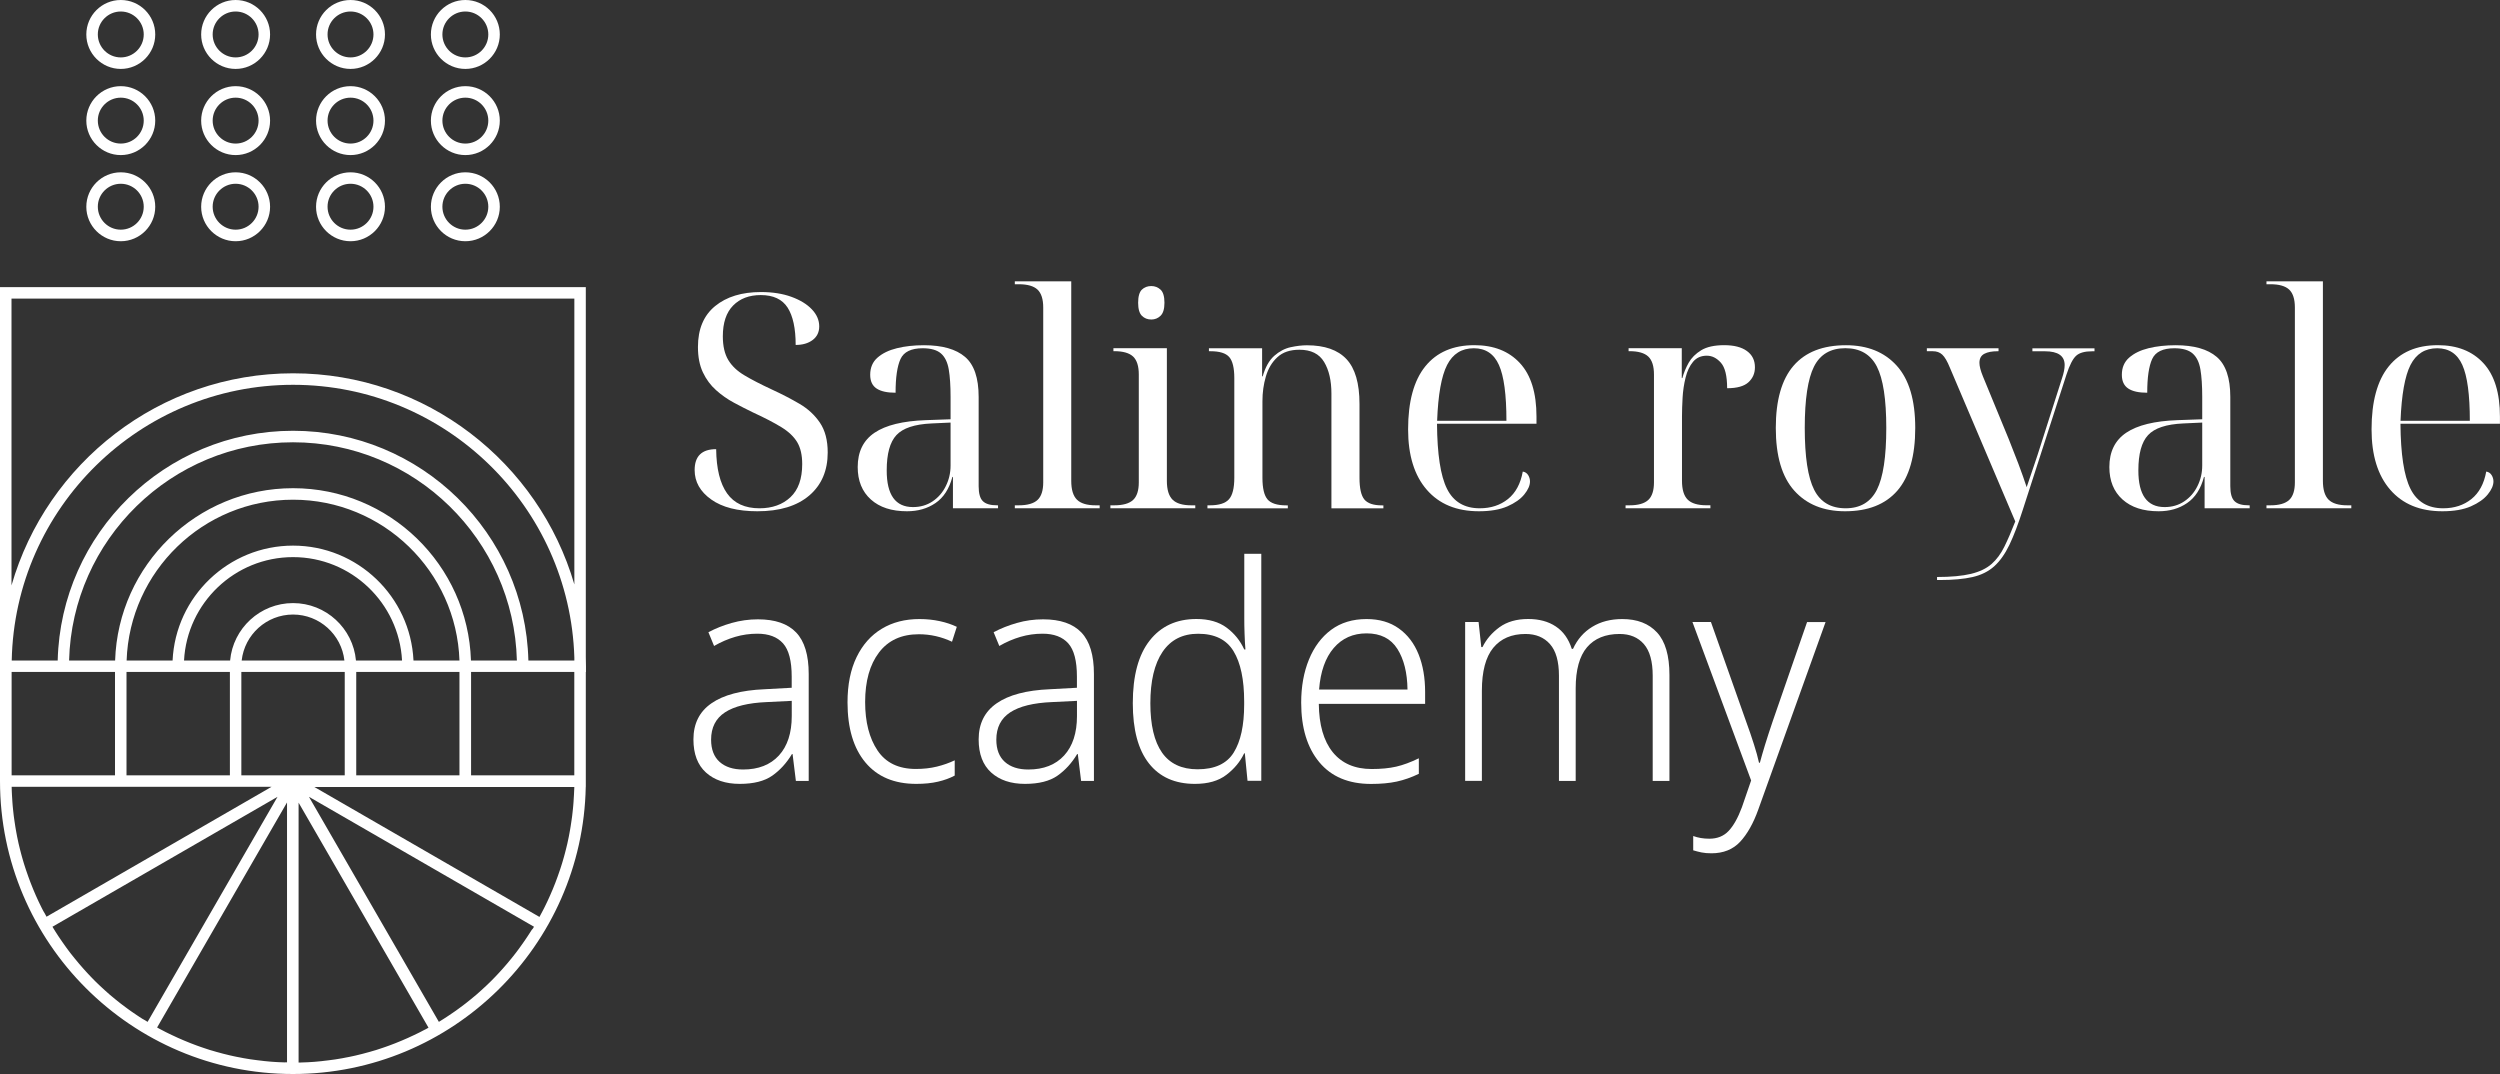<?xml version="1.0" encoding="utf-8"?>
<!-- Generator: Adobe Illustrator 24.2.1, SVG Export Plug-In . SVG Version: 6.00 Build 0)  -->
<svg version="1.1" id="Calque_1" xmlns="http://www.w3.org/2000/svg" xmlns:xlink="http://www.w3.org/1999/xlink" x="0px" y="0px"
	 viewBox="0 0 454.12 195.09" style="enable-background:new 0 0 454.12 195.09;" xml:space="preserve">
<rect x="0" y="0" width="454.12" height="195.09" fill="#333333" stroke="none"/>
<style type="text/css">
	.st0{fill:#FFFFFF;}
</style>
	<g>
	<g>
		<g>
			<path class="st0" d="M137.57,92.87c-3.58,0-6.37-0.71-8.38-2.14c-2.01-1.43-3.01-3.21-3.01-5.34c0-2.53,1.3-3.8,3.91-3.8
				c0.04,3.55,0.7,6.22,1.98,8.03c1.28,1.81,3.25,2.71,5.89,2.71c2.31,0,4.19-0.67,5.62-2.01c1.43-1.34,2.14-3.34,2.14-6.02
				c0-1.63-0.3-2.95-0.9-3.96c-0.6-1.01-1.56-1.93-2.88-2.74c-1.32-0.81-3.05-1.71-5.18-2.69c-1.12-0.54-2.27-1.13-3.44-1.76
				c-1.18-0.63-2.26-1.39-3.25-2.28c-1-0.89-1.79-1.96-2.39-3.23c-0.6-1.27-0.9-2.8-0.9-4.61c0-3.25,1.04-5.73,3.12-7.43
				c2.08-1.7,4.86-2.55,8.33-2.55c2.1,0,3.94,0.29,5.53,0.87c1.59,0.58,2.83,1.34,3.72,2.28c0.89,0.94,1.33,1.97,1.33,3.09
				c0,1.05-0.4,1.87-1.19,2.47c-0.8,0.6-1.83,0.9-3.09,0.9c0-3-0.49-5.26-1.46-6.78c-0.98-1.52-2.6-2.28-4.88-2.28
				c-2.1,0-3.77,0.63-5.02,1.9c-1.25,1.27-1.87,3.13-1.87,5.59c0,1.77,0.33,3.2,0.98,4.29s1.63,2.02,2.93,2.79
				c1.3,0.78,2.97,1.64,4.99,2.58c1.81,0.83,3.48,1.7,5.02,2.6c1.54,0.9,2.78,2.05,3.72,3.44c0.94,1.39,1.41,3.19,1.41,5.4
				c0,3.29-1.11,5.9-3.34,7.81C144.76,91.92,141.62,92.87,137.57,92.87z"/>
			<path class="st0" d="M164.75,92.87c-2.79,0-4.97-0.71-6.56-2.14c-1.59-1.43-2.39-3.39-2.39-5.89c0-2.78,1.02-4.86,3.07-6.24
				c2.04-1.37,5.14-2.13,9.3-2.28l4.5-0.16V72.1c0-2.03-0.11-3.69-0.33-4.99c-0.22-1.3-0.69-2.27-1.41-2.9
				c-0.72-0.63-1.83-0.95-3.31-0.95c-2.1,0-3.44,0.65-4.04,1.95c-0.6,1.3-0.9,3.35-0.9,6.13c-1.52,0-2.67-0.25-3.44-0.76
				c-0.78-0.51-1.17-1.34-1.17-2.5c0-1.3,0.44-2.34,1.33-3.12c0.89-0.78,2.06-1.35,3.53-1.71c1.46-0.36,3.1-0.54,4.91-0.54
				c3.33,0,5.81,0.71,7.46,2.12c1.65,1.41,2.47,3.83,2.47,7.27v16.22c0,1.3,0.25,2.21,0.76,2.71c0.51,0.51,1.37,0.76,2.6,0.76h0.16
				v0.54h-8.19v-5.7H173c-0.58,2.17-1.6,3.75-3.07,4.75C168.47,92.38,166.74,92.87,164.75,92.87z M165.84,92.11
				c1.34,0,2.52-0.34,3.55-1.03c1.03-0.69,1.84-1.61,2.41-2.77c0.58-1.16,0.87-2.4,0.87-3.74v-7.81l-3.47,0.16
				c-3.07,0.14-5.2,0.85-6.37,2.12c-1.18,1.27-1.76,3.4-1.76,6.4C161.06,89.89,162.65,92.11,165.84,92.11z"/>
			<path class="st0" d="M184.34,92.33v-0.54h0.71c1.59,0,2.73-0.33,3.42-0.98c0.69-0.65,1.03-1.72,1.03-3.2V55.87
				c0-1.52-0.34-2.6-1.03-3.26c-0.69-0.65-1.83-0.98-3.42-0.98h-0.71V51.1h10.25v36.24c0,1.59,0.34,2.73,1.03,3.42
				c0.69,0.69,1.83,1.03,3.42,1.03h0.71v0.54H184.34z"/>
			<path class="st0" d="M201.7,92.33v-0.54h0.71c1.59,0,2.73-0.33,3.42-0.98c0.69-0.65,1.03-1.72,1.03-3.2V68.03
				c0-1.52-0.34-2.6-1.03-3.26c-0.69-0.65-1.83-0.98-3.42-0.98h-0.16v-0.54h9.71v24.09c0,1.59,0.34,2.73,1.03,3.42
				c0.69,0.69,1.83,1.03,3.42,1.03h0.71v0.54H201.7z M209.13,58.04c-0.69,0-1.26-0.23-1.71-0.68c-0.45-0.45-0.68-1.24-0.68-2.36
				c0-1.16,0.23-1.95,0.68-2.39c0.45-0.43,1.02-0.65,1.71-0.65c0.65,0,1.21,0.22,1.68,0.65c0.47,0.43,0.71,1.23,0.71,2.39
				c0,1.12-0.24,1.91-0.71,2.36C210.34,57.82,209.78,58.04,209.13,58.04z"/>
			<path class="st0" d="M219.33,92.33v-0.54h0.43c1.66,0,2.82-0.36,3.47-1.09c0.65-0.72,0.98-2.02,0.98-3.91V68.68
				c0-1.84-0.31-3.12-0.92-3.82c-0.62-0.71-1.75-1.06-3.42-1.06h-0.27v-0.54h9.66v5.1h0.11c0.47-1.66,1.17-2.9,2.09-3.72
				c0.92-0.81,1.92-1.34,2.98-1.57c1.07-0.23,2.05-0.35,2.96-0.35c3.22,0,5.62,0.84,7.19,2.52c1.57,1.68,2.36,4.39,2.36,8.11V86.8
				c0,1.88,0.29,3.18,0.87,3.91c0.58,0.72,1.65,1.09,3.2,1.09h0.27v0.54h-9.44V71.5c0-2.35-0.44-4.27-1.33-5.75
				c-0.89-1.48-2.38-2.22-4.48-2.22c-1.7,0-3.04,0.45-4.01,1.36c-0.98,0.9-1.67,2.07-2.09,3.5c-0.42,1.43-0.62,2.92-0.62,4.48V86.8
				c0,1.88,0.31,3.18,0.92,3.91c0.61,0.72,1.75,1.09,3.42,1.09h0.27v0.54H219.33z"/>
			<path class="st0" d="M268.64,92.87c-4.05,0-7.21-1.3-9.47-3.91c-2.26-2.6-3.39-6.26-3.39-10.96c0-5.06,1.04-8.88,3.12-11.45
				c2.08-2.57,5.05-3.85,8.92-3.85c3.51,0,6.27,1.09,8.27,3.26c2.01,2.17,3.01,5.41,3.01,9.71v1.3h-18.07
				c0.04,5.53,0.64,9.48,1.82,11.83c1.17,2.35,3.16,3.53,5.94,3.53c2.03,0,3.73-0.56,5.13-1.68c1.39-1.12,2.29-2.78,2.69-4.99
				c0.43,0.07,0.76,0.29,0.98,0.65c0.22,0.36,0.33,0.74,0.33,1.14c0,0.72-0.34,1.51-1.03,2.36c-0.69,0.85-1.71,1.57-3.07,2.17
				C272.46,92.57,270.74,92.87,268.64,92.87z M261.05,76.44h12.59c0-4.74-0.45-8.12-1.36-10.14c-0.9-2.02-2.42-3.04-4.56-3.04
				c-2.21,0-3.82,1.01-4.86,3.04C261.83,68.32,261.23,71.7,261.05,76.44z"/>
			<path class="st0" d="M295.28,92.33v-0.54h0.71c1.59,0,2.73-0.33,3.42-0.98c0.69-0.65,1.03-1.72,1.03-3.2V68.03
				c0-1.52-0.34-2.6-1.03-3.26c-0.69-0.65-1.83-0.98-3.42-0.98h-0.16v-0.54h9.66v5.42h0.11c0.25-0.94,0.63-1.86,1.14-2.77
				c0.51-0.9,1.27-1.66,2.28-2.28c1.01-0.61,2.4-0.92,4.18-0.92c1.77,0,3.15,0.35,4.12,1.06c0.98,0.71,1.46,1.69,1.46,2.96
				c0,1.09-0.39,1.99-1.17,2.71c-0.78,0.72-2.07,1.09-3.88,1.09c0-2.24-0.38-3.79-1.14-4.64c-0.76-0.85-1.61-1.27-2.55-1.27
				c-1.05,0-1.88,0.37-2.5,1.11c-0.62,0.74-1.07,1.7-1.36,2.88c-0.29,1.18-0.47,2.39-0.54,3.63c-0.07,1.25-0.11,2.4-0.11,3.44v11.66
				c0,1.59,0.34,2.73,1.03,3.42c0.69,0.69,1.83,1.03,3.42,1.03h0.71v0.54H295.28z"/>
			<path class="st0" d="M335.15,92.87c-3.91,0-6.98-1.25-9.22-3.74c-2.24-2.5-3.36-6.29-3.36-11.39c0-5.06,1.08-8.83,3.23-11.31
				c2.15-2.48,5.32-3.72,9.52-3.72c3.91,0,6.98,1.24,9.22,3.72c2.24,2.48,3.36,6.25,3.36,11.31c0,5.1-1.09,8.9-3.25,11.39
				C342.47,91.63,339.31,92.87,335.15,92.87z M335.26,92.33c2.64,0,4.53-1.12,5.67-3.36c1.14-2.24,1.71-5.99,1.71-11.23
				c0-5.21-0.57-8.92-1.71-11.15c-1.14-2.22-3.05-3.34-5.72-3.34c-2.68,0-4.58,1.11-5.7,3.34c-1.12,2.22-1.68,5.94-1.68,11.15
				c0,5.24,0.57,8.99,1.71,11.23C330.67,91.21,332.58,92.33,335.26,92.33z"/>
			<path class="st0" d="M351.86,105.35v-0.54c2.53,0,4.58-0.19,6.16-0.57c1.57-0.38,2.82-0.98,3.74-1.79
				c0.92-0.81,1.7-1.86,2.33-3.15c0.63-1.28,1.29-2.81,1.98-4.58l-11.88-27.94c-0.47-1.16-0.93-1.94-1.38-2.36
				c-0.45-0.42-1.02-0.62-1.71-0.62h-1.09v-0.54h13.02v0.54h-0.16c-1.01,0-1.82,0.15-2.41,0.46c-0.6,0.31-0.9,0.86-0.9,1.65
				c0,0.62,0.22,1.45,0.65,2.5l4.67,11.34c0.54,1.34,1.12,2.82,1.74,4.45c0.61,1.63,1.12,3.06,1.52,4.29
				c0.47-1.41,0.92-2.75,1.36-4.01c0.43-1.27,0.8-2.37,1.09-3.31l3.96-12.42c0.33-0.98,0.49-1.79,0.49-2.44
				c0-1.66-1.19-2.5-3.58-2.5h-2.28v-0.54h11.28v0.54h-0.43c-1.34,0-2.31,0.27-2.9,0.81c-0.6,0.54-1.19,1.68-1.76,3.42l-7.92,24.52
				c-0.83,2.6-1.65,4.74-2.44,6.4c-0.8,1.66-1.72,2.96-2.77,3.91c-1.05,0.94-2.36,1.59-3.93,1.95c-1.57,0.36-3.55,0.54-5.94,0.54
				H351.86z"/>
			<path class="st0" d="M392.11,92.87c-2.79,0-4.97-0.71-6.56-2.14c-1.59-1.43-2.39-3.39-2.39-5.89c0-2.78,1.02-4.86,3.07-6.24
				c2.04-1.37,5.14-2.13,9.3-2.28l4.5-0.16V72.1c0-2.03-0.11-3.69-0.33-4.99c-0.22-1.3-0.69-2.27-1.41-2.9
				c-0.72-0.63-1.83-0.95-3.31-0.95c-2.1,0-3.44,0.65-4.04,1.95c-0.6,1.3-0.9,3.35-0.9,6.13c-1.52,0-2.67-0.25-3.44-0.76
				c-0.78-0.51-1.17-1.34-1.17-2.5c0-1.3,0.44-2.34,1.33-3.12c0.89-0.78,2.06-1.35,3.53-1.71c1.46-0.36,3.1-0.54,4.91-0.54
				c3.33,0,5.81,0.71,7.46,2.12c1.65,1.41,2.47,3.83,2.47,7.27v16.22c0,1.3,0.25,2.21,0.76,2.71c0.51,0.51,1.37,0.76,2.6,0.76h0.16
				v0.54h-8.19v-5.7h-0.11c-0.58,2.17-1.6,3.75-3.07,4.75C395.83,92.38,394.1,92.87,392.11,92.87z M393.2,92.11
				c1.34,0,2.52-0.34,3.55-1.03c1.03-0.69,1.84-1.61,2.41-2.77c0.58-1.16,0.87-2.4,0.87-3.74v-7.81l-3.47,0.16
				c-3.07,0.14-5.2,0.85-6.37,2.12c-1.18,1.27-1.76,3.4-1.76,6.4C388.42,89.89,390.01,92.11,393.2,92.11z"/>
			<path class="st0" d="M411.7,92.33v-0.54h0.71c1.59,0,2.73-0.33,3.42-0.98c0.69-0.65,1.03-1.72,1.03-3.2V55.87
				c0-1.52-0.34-2.6-1.03-3.26c-0.69-0.65-1.83-0.98-3.42-0.98h-0.71V51.1h10.25v36.24c0,1.59,0.34,2.73,1.03,3.42
				c0.69,0.69,1.83,1.03,3.42,1.03h0.71v0.54H411.7z"/>
			<path class="st0" d="M443.65,92.87c-4.05,0-7.21-1.3-9.47-3.91c-2.26-2.6-3.39-6.26-3.39-10.96c0-5.06,1.04-8.88,3.12-11.45
				c2.08-2.57,5.05-3.85,8.92-3.85c3.51,0,6.27,1.09,8.27,3.26c2.01,2.17,3.01,5.41,3.01,9.71v1.3h-18.07
				c0.04,5.53,0.64,9.48,1.82,11.83c1.17,2.35,3.16,3.53,5.94,3.53c2.03,0,3.73-0.56,5.13-1.68c1.39-1.12,2.29-2.78,2.69-4.99
				c0.43,0.07,0.76,0.29,0.98,0.65c0.22,0.36,0.33,0.74,0.33,1.14c0,0.72-0.34,1.51-1.03,2.36c-0.69,0.85-1.71,1.57-3.07,2.17
				C447.47,92.57,445.75,92.87,443.65,92.87z M436.05,76.44h12.59c0-4.74-0.45-8.12-1.36-10.14c-0.9-2.02-2.42-3.04-4.56-3.04
				c-2.21,0-3.82,1.01-4.86,3.04C436.84,68.32,436.24,71.7,436.05,76.44z"/>
			<path class="st0" d="M137.68,112.5c3.11,0,5.43,0.8,6.94,2.39c1.52,1.59,2.28,4.11,2.28,7.54v19.42h-2.33l-0.6-4.88h-0.11
				c-0.98,1.63-2.17,2.94-3.58,3.93c-1.41,0.99-3.38,1.49-5.91,1.49c-2.57,0-4.61-0.69-6.13-2.06c-1.52-1.37-2.28-3.38-2.28-6.02
				c0-2.86,1.09-5.05,3.28-6.56c2.19-1.52,5.4-2.37,9.63-2.55l4.94-0.27v-2.01c0-2.86-0.52-4.87-1.57-6.05
				c-1.05-1.17-2.6-1.76-4.67-1.76c-1.37,0-2.71,0.19-4.01,0.57c-1.3,0.38-2.59,0.93-3.85,1.66l-1.03-2.5
				c1.3-0.69,2.71-1.25,4.23-1.68S136.02,112.5,137.68,112.5z M143.81,127.31l-4.5,0.22c-3.4,0.14-5.94,0.77-7.62,1.87
				c-1.68,1.1-2.52,2.76-2.52,4.96c0,1.77,0.52,3.12,1.55,4.04c1.03,0.92,2.45,1.38,4.26,1.38c2.78,0,4.95-0.85,6.51-2.55
				c1.55-1.7,2.33-4.09,2.33-7.16V127.31z"/>
			<path class="st0" d="M166.43,142.39c-3.98,0-7.05-1.29-9.22-3.88c-2.17-2.59-3.26-6.23-3.26-10.93c0-3.22,0.55-5.96,1.65-8.22
				c1.1-2.26,2.63-3.98,4.58-5.15c1.95-1.18,4.23-1.76,6.84-1.76c1.3,0,2.53,0.13,3.69,0.38c1.16,0.25,2.19,0.6,3.09,1.03
				l-0.87,2.71c-1.92-0.9-3.92-1.36-6.02-1.36c-3.15,0-5.56,1.1-7.24,3.31c-1.68,2.21-2.52,5.21-2.52,9.01
				c0,3.62,0.75,6.55,2.25,8.79c1.5,2.24,3.82,3.36,6.97,3.36c1.37,0,2.65-0.14,3.82-0.43c1.17-0.29,2.25-0.67,3.23-1.14v2.77
				c-0.87,0.47-1.88,0.84-3.04,1.11C169.24,142.26,167.92,142.39,166.43,142.39z"/>
			<path class="st0" d="M189.49,112.5c3.11,0,5.42,0.8,6.94,2.39c1.52,1.59,2.28,4.11,2.28,7.54v19.42h-2.33l-0.6-4.88h-0.11
				c-0.98,1.63-2.17,2.94-3.58,3.93c-1.41,0.99-3.38,1.49-5.91,1.49c-2.57,0-4.61-0.69-6.13-2.06c-1.52-1.37-2.28-3.38-2.28-6.02
				c0-2.86,1.09-5.05,3.28-6.56c2.19-1.52,5.4-2.37,9.63-2.55l4.94-0.27v-2.01c0-2.86-0.52-4.87-1.57-6.05
				c-1.05-1.17-2.6-1.76-4.67-1.76c-1.37,0-2.71,0.19-4.01,0.57c-1.3,0.38-2.59,0.93-3.85,1.66l-1.03-2.5
				c1.3-0.69,2.71-1.25,4.23-1.68C186.24,112.72,187.83,112.5,189.49,112.5z M195.62,127.31l-4.5,0.22
				c-3.4,0.14-5.94,0.77-7.62,1.87c-1.68,1.1-2.52,2.76-2.52,4.96c0,1.77,0.52,3.12,1.55,4.04c1.03,0.92,2.45,1.38,4.26,1.38
				c2.78,0,4.95-0.85,6.51-2.55c1.55-1.7,2.33-4.09,2.33-7.16V127.31z"/>
			<path class="st0" d="M217.05,142.39c-3.62,0-6.4-1.24-8.35-3.72c-1.95-2.48-2.93-6.12-2.93-10.93c0-4.99,1.02-8.79,3.07-11.39
				c2.04-2.6,4.87-3.91,8.49-3.91c2.24,0,4.07,0.52,5.48,1.57c1.41,1.05,2.48,2.37,3.2,3.96h0.22c-0.07-0.87-0.13-1.83-0.16-2.88
				c-0.04-1.05-0.05-1.97-0.05-2.77v-11.72h3.09v41.23h-2.5l-0.49-4.99H226c-0.72,1.52-1.8,2.82-3.23,3.91
				C221.34,141.85,219.44,142.39,217.05,142.39z M217.54,139.74c3.11,0,5.3-1.01,6.56-3.04c1.27-2.03,1.9-4.94,1.9-8.73v-0.54
				c0-3.98-0.64-7.03-1.93-9.14c-1.28-2.12-3.43-3.17-6.43-3.17c-2.82,0-4.97,1.09-6.46,3.28c-1.48,2.19-2.22,5.31-2.22,9.36
				c0,3.94,0.71,6.93,2.12,8.95C212.49,138.72,214.64,139.74,217.54,139.74z"/>
			<path class="st0" d="M248.24,112.45c2.31,0,4.27,0.57,5.86,1.71c1.59,1.14,2.78,2.7,3.58,4.69c0.8,1.99,1.19,4.27,1.19,6.84v2.17
				h-19.31c0.04,3.8,0.88,6.72,2.52,8.76c1.65,2.04,4.01,3.07,7.08,3.07c1.7,0,3.18-0.14,4.45-0.43c1.27-0.29,2.64-0.8,4.12-1.52
				v2.82c-1.34,0.65-2.68,1.12-4.01,1.41c-1.34,0.29-2.89,0.43-4.67,0.43c-4.09,0-7.22-1.32-9.41-3.96
				c-2.19-2.64-3.28-6.24-3.28-10.8c0-2.93,0.47-5.54,1.41-7.84c0.94-2.3,2.29-4.1,4.04-5.4
				C243.57,113.1,245.71,112.45,248.24,112.45z M248.24,115.05c-2.46,0-4.45,0.89-5.97,2.66c-1.52,1.77-2.41,4.29-2.66,7.54h16.06
				c-0.04-3.04-0.65-5.5-1.84-7.38C252.64,115.99,250.77,115.05,248.24,115.05z"/>
			<path class="st0" d="M294.68,112.45c2.71,0,4.82,0.81,6.32,2.44c1.5,1.63,2.25,4.2,2.25,7.7v19.26h-3.04v-19.1
				c0-2.6-0.53-4.52-1.6-5.75c-1.07-1.23-2.54-1.84-4.42-1.84c-2.57,0-4.54,0.81-5.91,2.41c-1.37,1.61-2.06,4.1-2.06,7.46v16.82
				h-3.04v-19.1c0-2.6-0.54-4.52-1.63-5.75c-1.09-1.23-2.57-1.84-4.45-1.84c-2.53,0-4.48,0.84-5.86,2.52
				c-1.37,1.68-2.06,4.28-2.06,7.78v16.38h-3.04v-28.86h2.44l0.49,4.56h0.22c0.69-1.41,1.72-2.61,3.09-3.61
				c1.37-0.99,3.11-1.49,5.21-1.49c1.99,0,3.66,0.45,5.02,1.36c1.36,0.9,2.32,2.26,2.9,4.07h0.22c0.79-1.74,1.96-3.07,3.5-4.01
				C290.77,112.92,292.58,112.45,294.68,112.45z"/>
			<path class="st0" d="M307.43,112.99h3.36l6.35,17.96c0.58,1.59,1.07,3.01,1.46,4.26c0.4,1.25,0.71,2.36,0.92,3.34h0.16
				c0.22-0.83,0.52-1.9,0.92-3.2c0.4-1.3,0.87-2.75,1.41-4.34l6.24-18.01h3.36l-12.21,34.02c-0.9,2.53-2.01,4.49-3.31,5.89
				c-1.3,1.39-3.04,2.09-5.21,2.09c-0.69,0-1.29-0.05-1.82-0.16c-0.52-0.11-1.02-0.24-1.49-0.38v-2.6c0.87,0.32,1.84,0.49,2.93,0.49
				c1.45,0,2.61-0.47,3.5-1.41c0.89-0.94,1.69-2.37,2.41-4.29l1.68-4.88L307.43,112.99z"/>
		</g>
	</g>
		<g>
		<path class="st0" d="M106.44,121.02c0-0.55-0.01-1.1-0.03-1.65V52.16H0v88.68v1.04c0,29.34,23.87,53.21,53.21,53.21
			c28.99,0,52.64-23.31,53.19-52.16h0.01v-1.04v-1.04v-18.78h0.03V121.02z M95.98,119.98c-0.56-23.1-19.51-41.73-42.75-41.73
			c-23.24,0-42.19,18.63-42.75,41.73H2.13C2.68,92.27,25.4,69.9,53.24,69.9c27.66,0,50.25,22.08,51.09,49.54v0.54H95.98z
			 M85.57,119.98h-0.02c-0.55-17.35-14.83-31.3-32.32-31.3c-17.48,0-31.76,13.95-32.32,31.3h-0.03h-8.33
			c0.56-21.95,18.59-39.64,40.67-39.64c22.09,0,40.12,17.69,40.67,39.64H85.57z M104.29,143.7c-0.01,0.22-0.01,0.45-0.03,0.67
			c-0.01,0.21-0.02,0.43-0.04,0.64c-0.01,0.22-0.03,0.44-0.04,0.66c-0.02,0.21-0.04,0.43-0.05,0.64c-0.02,0.21-0.04,0.43-0.06,0.64
			c-0.02,0.22-0.05,0.43-0.07,0.65c-0.02,0.21-0.05,0.42-0.07,0.62c-0.03,0.22-0.06,0.44-0.09,0.65c-0.03,0.2-0.06,0.41-0.09,0.61
			c-0.03,0.22-0.07,0.44-0.1,0.66c-0.03,0.2-0.06,0.4-0.1,0.6c-0.04,0.22-0.08,0.44-0.12,0.66c-0.04,0.2-0.07,0.39-0.11,0.59
			c-0.04,0.22-0.09,0.44-0.14,0.66c-0.04,0.19-0.08,0.38-0.12,0.57c-0.05,0.22-0.1,0.44-0.16,0.66c-0.05,0.19-0.09,0.37-0.14,0.56
			c-0.06,0.22-0.12,0.44-0.17,0.66c-0.05,0.18-0.1,0.37-0.15,0.55c-0.06,0.22-0.13,0.44-0.19,0.66c-0.05,0.18-0.11,0.36-0.16,0.54
			c-0.07,0.22-0.14,0.44-0.21,0.66c-0.06,0.18-0.11,0.35-0.17,0.52c-0.07,0.22-0.15,0.44-0.23,0.66c-0.06,0.17-0.12,0.34-0.18,0.52
			c-0.08,0.22-0.16,0.44-0.24,0.65c-0.06,0.17-0.13,0.34-0.19,0.51c-0.08,0.22-0.17,0.44-0.26,0.65c-0.07,0.17-0.13,0.33-0.2,0.5
			c-0.09,0.22-0.18,0.43-0.28,0.65c-0.07,0.16-0.14,0.32-0.21,0.49c-0.1,0.21-0.19,0.43-0.29,0.64c-0.07,0.16-0.15,0.32-0.22,0.48
			c-0.1,0.21-0.2,0.42-0.31,0.64c-0.08,0.16-0.16,0.31-0.23,0.47c-0.11,0.21-0.21,0.42-0.32,0.62c-0.08,0.16-0.16,0.31-0.25,0.47
			c-0.1,0.19-0.21,0.38-0.31,0.58l-40.88-23.6h47.21c0,0.05,0,0.09,0,0.14C104.31,143.28,104.3,143.49,104.29,143.7z M96.45,169.13
			c-0.13,0.2-0.25,0.4-0.38,0.59c-0.09,0.14-0.19,0.29-0.28,0.43c-0.13,0.2-0.26,0.39-0.4,0.59c-0.1,0.14-0.2,0.28-0.29,0.42
			c-0.14,0.19-0.27,0.38-0.41,0.58c-0.1,0.14-0.2,0.28-0.3,0.42c-0.14,0.19-0.28,0.38-0.42,0.57c-0.1,0.14-0.21,0.27-0.31,0.41
			c-0.14,0.19-0.29,0.37-0.43,0.55c-0.11,0.13-0.22,0.27-0.32,0.4c-0.15,0.18-0.3,0.36-0.45,0.54c-0.11,0.13-0.22,0.26-0.33,0.4
			c-0.15,0.18-0.3,0.36-0.46,0.53c-0.11,0.13-0.23,0.26-0.34,0.39c-0.16,0.17-0.31,0.35-0.47,0.52c-0.12,0.13-0.23,0.25-0.35,0.38
			c-0.16,0.17-0.32,0.34-0.48,0.51c-0.12,0.12-0.24,0.25-0.36,0.37c-0.16,0.17-0.33,0.33-0.49,0.5c-0.12,0.12-0.25,0.24-0.37,0.36
			c-0.17,0.16-0.33,0.32-0.5,0.48c-0.13,0.12-0.25,0.24-0.38,0.35c-0.17,0.16-0.34,0.31-0.51,0.47c-0.13,0.12-0.26,0.23-0.39,0.35
			c-0.17,0.15-0.35,0.31-0.52,0.46c-0.13,0.12-0.27,0.23-0.41,0.34c-0.18,0.15-0.35,0.29-0.53,0.44c-0.14,0.11-0.28,0.22-0.41,0.33
			c-0.18,0.14-0.36,0.29-0.54,0.43c-0.14,0.11-0.28,0.22-0.42,0.32c-0.18,0.14-0.36,0.28-0.55,0.41c-0.14,0.11-0.29,0.21-0.43,0.32
			c-0.18,0.13-0.37,0.27-0.56,0.4c-0.15,0.1-0.3,0.21-0.45,0.31c-0.19,0.13-0.37,0.26-0.56,0.38c-0.15,0.1-0.3,0.2-0.45,0.3
			c-0.19,0.12-0.38,0.25-0.57,0.37c-0.15,0.1-0.31,0.19-0.46,0.29c-0.15,0.09-0.3,0.19-0.45,0.28l-23.6-40.88l40.88,23.6
			c-0.07,0.12-0.14,0.23-0.21,0.35C96.63,168.83,96.54,168.98,96.45,169.13z M76.91,187.17c-0.2,0.1-0.39,0.21-0.59,0.31
			c-0.17,0.09-0.34,0.17-0.51,0.25c-0.2,0.1-0.4,0.2-0.6,0.29c-0.17,0.08-0.34,0.16-0.52,0.24c-0.2,0.09-0.4,0.19-0.6,0.28
			c-0.18,0.08-0.35,0.15-0.53,0.23c-0.2,0.09-0.4,0.18-0.6,0.26c-0.18,0.08-0.36,0.15-0.54,0.22c-0.2,0.08-0.4,0.17-0.61,0.25
			c-0.18,0.07-0.37,0.14-0.55,0.21c-0.2,0.08-0.41,0.15-0.61,0.23c-0.19,0.07-0.37,0.13-0.56,0.2c-0.2,0.07-0.41,0.14-0.61,0.21
			c-0.19,0.06-0.38,0.12-0.57,0.19c-0.2,0.07-0.41,0.13-0.61,0.2c-0.19,0.06-0.39,0.12-0.59,0.17c-0.2,0.06-0.41,0.12-0.61,0.18
			c-0.2,0.06-0.4,0.11-0.6,0.16c-0.2,0.06-0.41,0.11-0.62,0.17c-0.2,0.05-0.41,0.1-0.61,0.15c-0.2,0.05-0.41,0.1-0.61,0.15
			c-0.21,0.05-0.42,0.09-0.63,0.14c-0.2,0.04-0.41,0.09-0.61,0.13c-0.21,0.04-0.42,0.08-0.64,0.12c-0.2,0.04-0.4,0.08-0.61,0.12
			c-0.22,0.04-0.43,0.07-0.65,0.11c-0.2,0.03-0.4,0.07-0.61,0.1c-0.22,0.03-0.44,0.06-0.67,0.09c-0.2,0.03-0.4,0.06-0.6,0.08
			c-0.23,0.03-0.46,0.05-0.69,0.08c-0.19,0.02-0.39,0.05-0.58,0.07c-0.24,0.02-0.49,0.04-0.73,0.07c-0.18,0.02-0.37,0.03-0.55,0.05
			c-0.26,0.02-0.51,0.03-0.77,0.05c-0.17,0.01-0.35,0.02-0.52,0.03c-0.27,0.01-0.55,0.02-0.82,0.03c-0.16,0.01-0.32,0.01-0.48,0.02
			c-0.09,0-0.18,0-0.26,0v-47.21l23.6,40.88c-0.15,0.08-0.3,0.17-0.45,0.25C77.24,187,77.07,187.08,76.91,187.17z M51.42,192.97
			c-0.27-0.01-0.55-0.02-0.82-0.03c-0.17-0.01-0.35-0.02-0.52-0.03c-0.26-0.02-0.52-0.03-0.77-0.05c-0.19-0.01-0.37-0.03-0.55-0.05
			c-0.24-0.02-0.49-0.04-0.73-0.07c-0.2-0.02-0.39-0.04-0.58-0.07c-0.23-0.03-0.46-0.05-0.69-0.08c-0.2-0.02-0.4-0.06-0.6-0.08
			c-0.22-0.03-0.45-0.06-0.67-0.09c-0.2-0.03-0.4-0.07-0.61-0.1c-0.22-0.04-0.43-0.07-0.65-0.11c-0.2-0.04-0.4-0.08-0.61-0.12
			c-0.21-0.04-0.43-0.08-0.64-0.12c-0.2-0.04-0.41-0.09-0.61-0.13c-0.21-0.04-0.42-0.09-0.63-0.14c-0.2-0.05-0.41-0.1-0.61-0.15
			c-0.2-0.05-0.41-0.1-0.61-0.15c-0.21-0.05-0.41-0.11-0.62-0.17c-0.2-0.05-0.4-0.11-0.6-0.16c-0.21-0.06-0.41-0.12-0.61-0.18
			c-0.2-0.06-0.39-0.11-0.59-0.17c-0.21-0.06-0.41-0.13-0.61-0.2c-0.19-0.06-0.38-0.12-0.57-0.19c-0.21-0.07-0.41-0.14-0.61-0.21
			c-0.19-0.07-0.37-0.13-0.56-0.2c-0.2-0.07-0.41-0.15-0.61-0.23c-0.18-0.07-0.37-0.14-0.55-0.21c-0.2-0.08-0.4-0.16-0.61-0.25
			c-0.18-0.07-0.36-0.15-0.54-0.22c-0.2-0.08-0.4-0.17-0.6-0.26c-0.18-0.08-0.36-0.15-0.53-0.23c-0.2-0.09-0.4-0.18-0.6-0.28
			c-0.17-0.08-0.34-0.16-0.52-0.24c-0.2-0.1-0.4-0.19-0.6-0.29c-0.17-0.08-0.34-0.17-0.51-0.25c-0.2-0.1-0.39-0.2-0.59-0.31
			c-0.17-0.09-0.33-0.17-0.5-0.26c-0.15-0.08-0.3-0.16-0.45-0.25l23.6-40.88v47.21c-0.09,0-0.18,0-0.26,0
			C51.74,192.99,51.58,192.98,51.42,192.97z M25.84,185.05c-0.19-0.12-0.38-0.25-0.57-0.37c-0.15-0.1-0.3-0.2-0.45-0.3
			c-0.19-0.13-0.37-0.25-0.56-0.38c-0.15-0.1-0.3-0.2-0.45-0.31c-0.19-0.13-0.37-0.27-0.56-0.4c-0.14-0.1-0.29-0.21-0.43-0.32
			c-0.18-0.14-0.37-0.28-0.55-0.41c-0.14-0.11-0.28-0.21-0.42-0.32c-0.18-0.14-0.36-0.28-0.54-0.43c-0.14-0.11-0.28-0.22-0.41-0.33
			c-0.18-0.15-0.35-0.29-0.53-0.44c-0.14-0.11-0.27-0.23-0.41-0.34c-0.18-0.15-0.35-0.3-0.52-0.46c-0.13-0.12-0.26-0.23-0.39-0.35
			c-0.17-0.16-0.34-0.31-0.51-0.47c-0.13-0.12-0.25-0.24-0.38-0.35c-0.17-0.16-0.34-0.32-0.5-0.48c-0.12-0.12-0.25-0.24-0.37-0.36
			c-0.17-0.16-0.33-0.33-0.49-0.5c-0.12-0.12-0.24-0.25-0.36-0.37c-0.16-0.17-0.32-0.34-0.48-0.51c-0.12-0.13-0.24-0.25-0.35-0.38
			c-0.16-0.17-0.31-0.34-0.47-0.52c-0.12-0.13-0.23-0.26-0.34-0.39c-0.15-0.18-0.31-0.35-0.46-0.53c-0.11-0.13-0.22-0.26-0.33-0.4
			c-0.15-0.18-0.3-0.36-0.45-0.54c-0.11-0.13-0.22-0.27-0.32-0.4c-0.15-0.18-0.29-0.37-0.44-0.55c-0.1-0.14-0.21-0.27-0.31-0.41
			c-0.14-0.19-0.28-0.38-0.42-0.57c-0.1-0.14-0.2-0.28-0.3-0.42c-0.14-0.19-0.27-0.38-0.41-0.58c-0.1-0.14-0.2-0.28-0.29-0.42
			c-0.13-0.19-0.27-0.39-0.4-0.59c-0.1-0.14-0.19-0.29-0.28-0.43c-0.13-0.2-0.26-0.4-0.38-0.59c-0.09-0.15-0.18-0.29-0.27-0.44
			c-0.07-0.12-0.14-0.23-0.21-0.35l40.88-23.6l-23.6,40.88c-0.15-0.09-0.3-0.18-0.45-0.28C26.15,185.24,25.99,185.14,25.84,185.05z
			 M7.87,165.49c-0.11-0.21-0.22-0.42-0.32-0.62c-0.08-0.16-0.16-0.31-0.23-0.47c-0.1-0.21-0.21-0.42-0.31-0.64
			c-0.08-0.16-0.15-0.32-0.22-0.48c-0.1-0.21-0.2-0.43-0.29-0.64c-0.07-0.16-0.14-0.33-0.21-0.49c-0.09-0.21-0.18-0.43-0.27-0.64
			c-0.07-0.17-0.14-0.33-0.2-0.5c-0.09-0.22-0.17-0.43-0.26-0.65c-0.07-0.17-0.13-0.34-0.19-0.51c-0.08-0.22-0.16-0.44-0.24-0.65
			c-0.06-0.17-0.12-0.34-0.18-0.52c-0.08-0.22-0.15-0.44-0.23-0.66c-0.06-0.17-0.11-0.35-0.17-0.52c-0.07-0.22-0.14-0.44-0.21-0.66
			c-0.05-0.18-0.11-0.36-0.16-0.54c-0.06-0.22-0.13-0.44-0.19-0.66c-0.05-0.18-0.1-0.36-0.15-0.55c-0.06-0.22-0.12-0.44-0.17-0.66
			c-0.05-0.19-0.09-0.37-0.14-0.56c-0.05-0.22-0.11-0.44-0.16-0.66c-0.04-0.19-0.08-0.38-0.12-0.57c-0.05-0.22-0.09-0.44-0.14-0.66
			c-0.04-0.19-0.08-0.39-0.11-0.59c-0.04-0.22-0.08-0.44-0.12-0.66c-0.03-0.2-0.07-0.4-0.1-0.6c-0.04-0.22-0.07-0.44-0.1-0.66
			c-0.03-0.2-0.06-0.41-0.09-0.61c-0.03-0.22-0.06-0.44-0.09-0.65c-0.03-0.21-0.05-0.42-0.07-0.62c-0.02-0.22-0.05-0.43-0.07-0.65
			c-0.02-0.21-0.04-0.43-0.06-0.64c-0.02-0.21-0.04-0.43-0.05-0.64c-0.02-0.22-0.03-0.44-0.04-0.66c-0.01-0.21-0.03-0.42-0.04-0.64
			c-0.01-0.22-0.02-0.45-0.03-0.67c-0.01-0.21-0.02-0.42-0.02-0.63c0-0.05,0-0.09,0-0.14h47.21l-40.88,23.6
			c-0.11-0.19-0.21-0.38-0.31-0.58C8.04,165.8,7.95,165.64,7.87,165.49z M20.89,122.06v18.78H2.11v-18.78h8.35H20.89z M31.33,122.06
			h10.43v18.78H22.98v-18.78H31.33z M83.46,122.06v18.78H64.71v-18.78h0h10.43H83.46z M62.62,122.06v18.78H43.84v-18.78H62.62z
			 M43.9,119.98c0.52-4.69,4.51-8.35,9.33-8.35c4.82,0,8.81,3.66,9.33,8.35H43.9z M64.71,119.98h-0.05
			c-0.53-5.84-5.45-10.43-11.43-10.43c-5.98,0-10.9,4.59-11.43,10.43h-0.05h-8.32c0.55-10.45,9.22-18.78,19.8-18.78
			c10.58,0,19.25,8.33,19.8,18.78H64.71z M83.46,119.98h-8.35c-0.55-11.6-10.15-20.87-21.88-20.87c-11.73,0-21.34,9.27-21.88,20.87
			H23c0.55-16.2,13.9-29.21,30.24-29.21C69.57,90.77,82.92,103.78,83.46,119.98L83.46,119.98z M104.33,54.25v51.91
			c-6.45-22.13-26.91-38.35-51.09-38.35c-24.25,0-44.76,16.31-51.15,38.53v-52.1H104.33z M104.33,140.84H85.57v-18.78h0h10.43h8.32
			V140.84z"/>
			<path class="st0" d="M21.94,28.17c3.45,0,6.26-2.81,6.26-6.26s-2.81-6.26-6.26-6.26s-6.26,2.81-6.26,6.26S18.49,28.17,21.94,28.17
			z M21.94,17.74c2.3,0,4.17,1.87,4.17,4.17c0,2.3-1.87,4.17-4.17,4.17c-2.3,0-4.17-1.87-4.17-4.17
			C17.76,19.61,19.64,17.74,21.94,17.74z"/>
			<path class="st0" d="M42.8,28.17c3.45,0,6.26-2.81,6.26-6.26s-2.81-6.26-6.26-6.26s-6.26,2.81-6.26,6.26S39.35,28.17,42.8,28.17z
			 M42.8,17.74c2.3,0,4.17,1.87,4.17,4.17c0,2.3-1.87,4.17-4.17,4.17c-2.3,0-4.17-1.87-4.17-4.17C38.63,19.61,40.5,17.74,42.8,17.74
			z"/>
			<path class="st0" d="M63.67,28.17c3.45,0,6.26-2.81,6.26-6.26s-2.81-6.26-6.26-6.26s-6.26,2.81-6.26,6.26S60.22,28.17,63.67,28.17
			z M63.67,17.74c2.3,0,4.17,1.87,4.17,4.17c0,2.3-1.87,4.17-4.17,4.17c-2.3,0-4.17-1.87-4.17-4.17
			C59.49,19.61,61.37,17.74,63.67,17.74z"/>
			<path class="st0" d="M84.53,28.17c3.45,0,6.26-2.81,6.26-6.26s-2.81-6.26-6.26-6.26s-6.26,2.81-6.26,6.26S81.08,28.17,84.53,28.17
			z M84.53,17.74c2.3,0,4.17,1.87,4.17,4.17c0,2.3-1.87,4.17-4.17,4.17c-2.3,0-4.17-1.87-4.17-4.17
			C80.36,19.61,82.23,17.74,84.53,17.74z"/>
			<path class="st0" d="M21.94,12.52c3.45,0,6.26-2.81,6.26-6.26S25.39,0,21.94,0s-6.26,2.81-6.26,6.26S18.49,12.52,21.94,12.52z
			 M21.94,2.09c2.3,0,4.17,1.87,4.17,4.17c0,2.3-1.87,4.17-4.17,4.17c-2.3,0-4.17-1.87-4.17-4.17C17.76,3.96,19.64,2.09,21.94,2.09z
			"/>
			<path class="st0" d="M42.8,12.52c3.45,0,6.26-2.81,6.26-6.26S46.25,0,42.8,0s-6.26,2.81-6.26,6.26S39.35,12.52,42.8,12.52z
			 M42.8,2.09c2.3,0,4.17,1.87,4.17,4.17c0,2.3-1.87,4.17-4.17,4.17c-2.3,0-4.17-1.87-4.17-4.17C38.63,3.96,40.5,2.09,42.8,2.09z"/>
			<path class="st0" d="M63.67,12.52c3.45,0,6.26-2.81,6.26-6.26S67.12,0,63.67,0s-6.26,2.81-6.26,6.26S60.22,12.52,63.67,12.52z
			 M63.67,2.09c2.3,0,4.17,1.87,4.17,4.17c0,2.3-1.87,4.17-4.17,4.17c-2.3,0-4.17-1.87-4.17-4.17C59.49,3.96,61.37,2.09,63.67,2.09z
			"/>
			<path class="st0" d="M84.53,12.52c3.45,0,6.26-2.81,6.26-6.26S87.99,0,84.53,0s-6.26,2.81-6.26,6.26S81.08,12.52,84.53,12.52z
			 M84.53,2.09c2.3,0,4.17,1.87,4.17,4.17c0,2.3-1.87,4.17-4.17,4.17c-2.3,0-4.17-1.87-4.17-4.17C80.36,3.96,82.23,2.09,84.53,2.09z
			"/>
			<path class="st0" d="M21.94,43.82c3.45,0,6.26-2.81,6.26-6.26c0-3.45-2.81-6.26-6.26-6.26s-6.26,2.81-6.26,6.26
			C15.68,41.01,18.49,43.82,21.94,43.82z M21.94,33.38c2.3,0,4.17,1.87,4.17,4.17c0,2.3-1.87,4.17-4.17,4.17
			c-2.3,0-4.17-1.87-4.17-4.17C17.76,35.26,19.64,33.38,21.94,33.38z"/>
			<path class="st0" d="M42.8,43.82c3.45,0,6.26-2.81,6.26-6.26c0-3.45-2.81-6.26-6.26-6.26s-6.26,2.81-6.26,6.26
			C36.54,41.01,39.35,43.82,42.8,43.82z M42.8,33.38c2.3,0,4.17,1.87,4.17,4.17c0,2.3-1.87,4.17-4.17,4.17
			c-2.3,0-4.17-1.87-4.17-4.17C38.63,35.26,40.5,33.38,42.8,33.38z"/>
			<path class="st0" d="M63.67,43.82c3.45,0,6.26-2.81,6.26-6.26c0-3.45-2.81-6.26-6.26-6.26s-6.26,2.81-6.26,6.26
			C57.41,41.01,60.22,43.82,63.67,43.82z M63.67,33.38c2.3,0,4.17,1.87,4.17,4.17c0,2.3-1.87,4.17-4.17,4.17
			c-2.3,0-4.17-1.87-4.17-4.17C59.49,35.26,61.37,33.38,63.67,33.38z"/>
			<path class="st0" d="M84.53,43.82c3.45,0,6.26-2.81,6.26-6.26c0-3.45-2.81-6.26-6.26-6.26s-6.26,2.81-6.26,6.26
			C78.27,41.01,81.08,43.82,84.53,43.82z M84.53,33.38c2.3,0,4.17,1.87,4.17,4.17c0,2.3-1.87,4.17-4.17,4.17
			c-2.3,0-4.17-1.87-4.17-4.17C80.36,35.26,82.23,33.38,84.53,33.38z"/>
	</g>
</g>
</svg>
